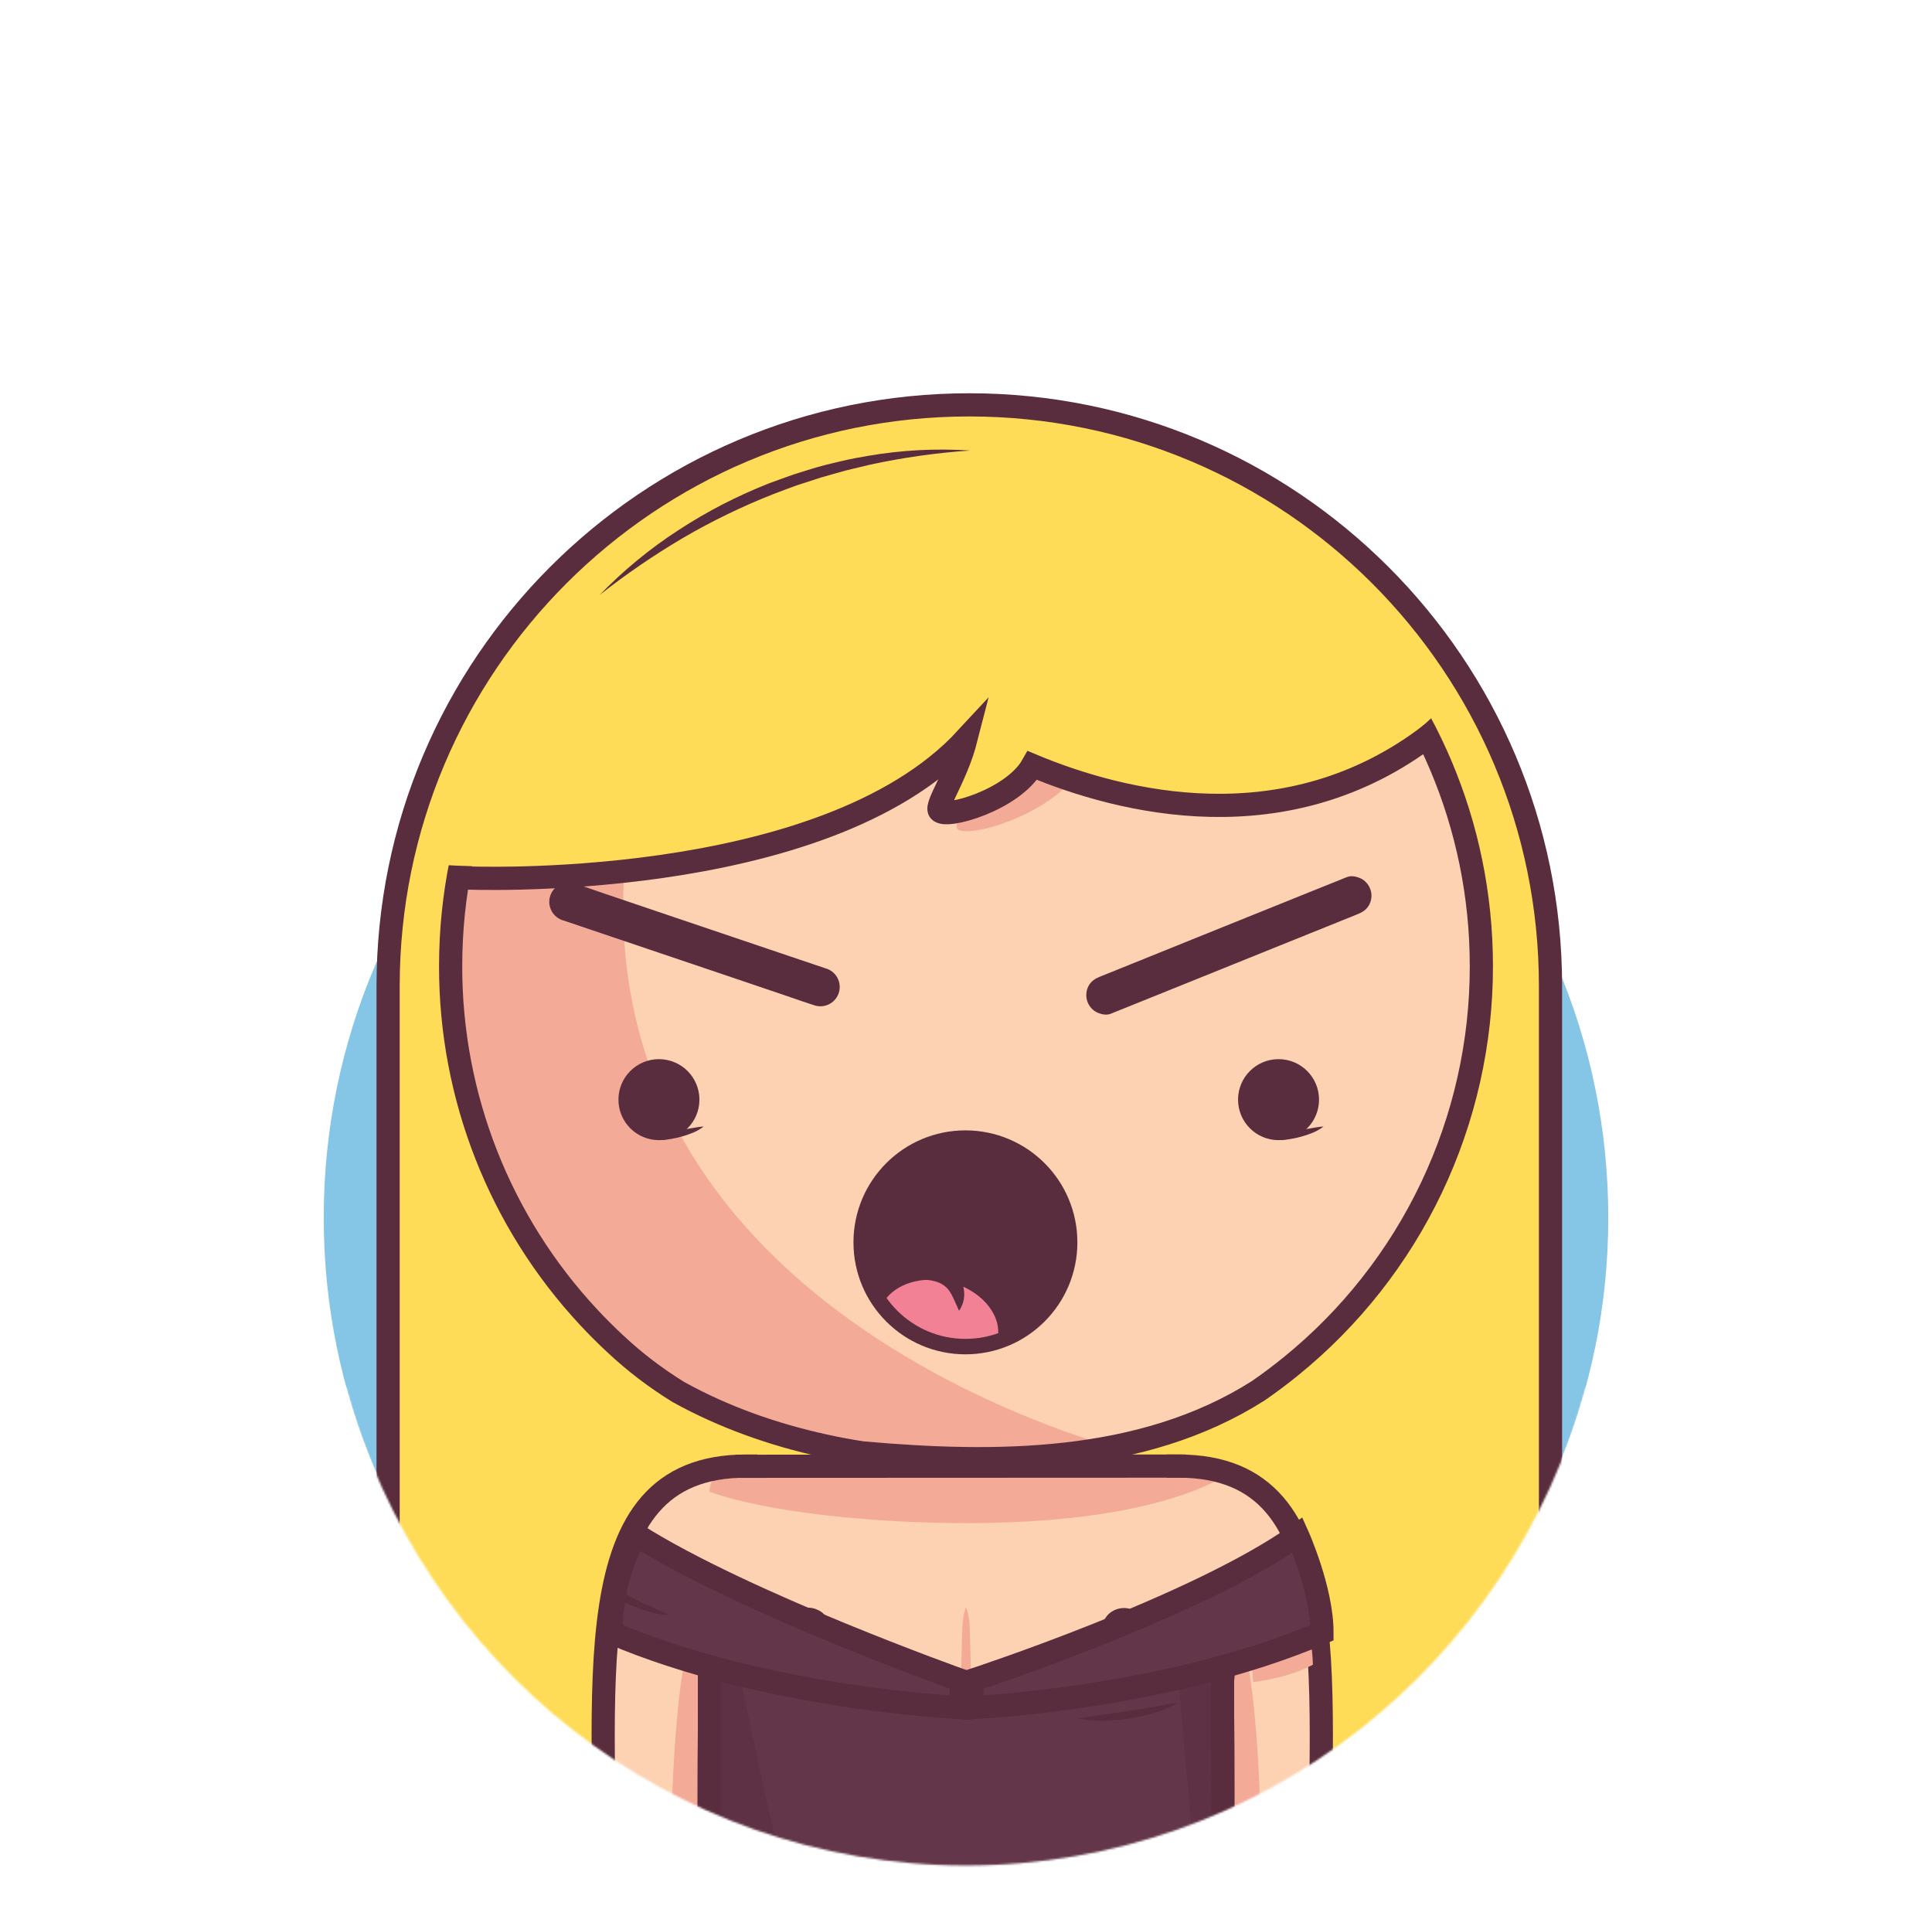 <svg width="1000" height="990" viewBox="0 0 1000 990" fill="none" xmlns="http://www.w3.org/2000/svg">
<mask id="mask0_22_832" style="mask-type:luminance" maskUnits="userSpaceOnUse" x="0" y="0" width="1000" height="966">
<path d="M1000 0H0V718.31H179.2C217.58 860.69 346.65 965.41 500 965.41C653.35 965.41 782.42 860.69 820.8 718.31H1000V0Z" fill="white"/>
</mask>
<g mask="url(#mask0_22_832)">
<path d="M500.001 962.602C683.603 962.602 832.443 813.763 832.443 630.16C832.443 446.558 683.603 297.718 500.001 297.718C316.398 297.718 167.559 446.558 167.559 630.16C167.559 813.763 316.398 962.602 500.001 962.602Z" fill="#85C5E5"/>
<path d="M501.709 209.52C335.569 209.52 200.879 344.2 200.879 510.35V816.78C200.879 982.92 335.569 1117.61 501.709 1117.61C667.849 1117.61 802.539 982.92 802.539 816.78V510.35C802.539 344.2 667.849 209.52 501.709 209.52Z" fill="#FEDC58" stroke="#592D3D" stroke-width="12" stroke-miterlimit="10"/>
<path d="M610 758.72C700.76 758.72 682 872.96 682.87 1000H610V758.72Z" fill="#FDD2B2"/>
<path d="M632.74 831.87L610 870L621.38 1000H653.14C653.91 819.73 632.74 831.87 632.74 831.87Z" fill="#F3AB98"/>
<path d="M233.25 500C233.25 352.68 352.68 233.25 500 233.25C647.32 233.25 766.75 352.68 766.75 500C766.788 539.694 757.949 578.895 740.88 614.731C723.811 650.568 698.945 682.135 668.1 707.12C662.627 711.573 656.98 715.803 651.16 719.81C591 758 515 758 446.39 751.89C439.73 750.89 433.09 749.63 426.5 748.18C400.17 742.38 374.68 733.43 351.13 720.38C345.31 716.793 339.667 712.92 334.2 708.76C328.706 704.576 323.432 700.11 318.4 695.38C313.64 690.96 309.044 686.367 304.61 681.6C258.667 632.299 233.161 567.39 233.25 500Z" fill="#FDD2B2"/>
<path d="M269.612 634.48C270.312 635.68 271.002 636.88 271.722 638.06C272.152 638.78 272.602 639.48 273.052 640.2C273.712 641.27 274.372 642.34 275.052 643.39C275.532 644.15 276.052 644.89 276.512 645.63C277.172 646.63 277.832 647.63 278.512 648.63C279.022 649.39 279.512 650.15 280.072 650.91C280.732 651.91 281.392 652.83 282.072 653.79C282.612 654.56 283.172 655.32 283.722 656.09C284.272 656.86 285.062 657.94 285.722 658.86C286.382 659.78 286.872 660.39 287.452 661.15C288.032 661.91 288.822 662.95 289.522 663.85C290.222 664.75 290.712 665.36 291.312 666.11C291.912 666.86 292.722 667.87 293.432 668.74C294.142 669.61 294.662 670.23 295.282 670.97C295.902 671.71 296.722 672.69 297.452 673.54C298.182 674.39 298.722 675.01 299.362 675.74L301.582 678.24C302.232 678.97 302.892 679.68 303.582 680.4C304.442 681.34 305.312 682.27 306.182 683.19L307.392 684.47C308.682 685.81 309.982 687.15 311.302 688.47L311.562 688.74C312.852 690.02 314.162 691.29 315.472 692.55L317.052 694.05C318.002 694.94 318.952 695.83 319.912 696.71L321.072 697.77C322.072 698.71 323.162 699.63 324.212 700.55C327.478 703.397 330.812 706.127 334.212 708.74C339.672 712.9 345.315 716.773 351.142 720.36C374.692 733.36 400.142 742.36 426.512 748.16C433.102 749.61 439.742 750.86 446.402 751.87C488.502 755.62 533.402 757.05 575.682 748.79C508.452 729 185.592 612.74 388.802 257.48C386.082 258.73 383.402 260.02 380.742 261.36L380.152 261.65C378.932 262.26 377.712 262.89 376.502 263.53L375.502 264.06C371.742 266.06 368.022 268.13 364.372 270.29L363.472 270.82C362.312 271.51 361.162 272.21 360.012 272.92L359.142 273.46C355.568 275.693 352.052 278.003 348.592 280.39L347.512 281.14C346.422 281.9 345.352 282.66 344.282 283.43L343.622 283.9C341.442 285.493 339.288 287.107 337.162 288.74L336.542 289.22C335.542 290 334.542 290.8 333.542 291.61L332.372 292.55C331.372 293.36 330.372 294.17 329.372 295C327.262 296.75 325.182 298.55 323.132 300.37L321.992 301.37L319.302 303.82L318.002 305C315.148 307.667 312.358 310.39 309.632 313.17L308.252 314.58C307.462 315.4 306.672 316.22 305.892 317.05C305.432 317.54 304.972 318.05 304.522 318.53C303.148 319.997 301.795 321.483 300.462 322.99C300.012 323.5 299.552 323.99 299.102 324.53C298.392 325.34 297.692 326.16 296.992 326.98L295.482 328.77C294.802 329.58 294.122 330.39 293.482 331.21C292.942 331.87 292.402 332.54 291.872 333.21C290.802 334.54 289.752 335.87 288.712 337.21C288.172 337.91 287.632 338.61 287.102 339.32C286.572 340.03 285.902 340.91 285.312 341.72C284.722 342.53 284.242 343.17 283.722 343.9C283.202 344.63 282.592 345.45 282.042 346.23C281.095 347.563 280.162 348.913 279.242 350.28C278.742 351.01 278.242 351.76 277.752 352.5C277.262 353.24 276.652 354.16 276.112 355L274.622 357.31L272.942 360.02C272.512 360.71 272.082 361.4 271.662 362.09C270.772 363.55 269.912 365.02 269.052 366.49L267.832 368.65C267.292 369.6 266.752 370.56 266.222 371.52C265.822 372.25 265.422 372.98 265.032 373.71C264.392 374.9 263.762 376.1 263.132 377.3L261.932 379.64C261.292 380.92 260.652 382.19 260.022 383.48C259.692 384.17 259.352 384.87 259.022 385.57C258.502 386.66 258.022 387.76 257.492 388.86C257.182 389.52 256.882 390.18 256.582 390.86C255.842 392.507 255.118 394.173 254.412 395.86C254.192 396.38 253.982 396.91 253.762 397.43C253.232 398.7 252.712 399.97 252.202 401.25C251.932 401.92 251.672 402.59 251.412 403.25C250.912 404.51 250.412 405.78 249.962 407.05C249.752 407.6 249.542 408.15 249.342 408.7C248.715 410.453 248.098 412.207 247.492 413.96L246.932 415.66C246.492 416.993 246.062 418.327 245.642 419.66L245.042 421.57C244.572 423.11 244.112 424.65 243.672 426.2C243.572 426.53 243.472 426.86 243.382 427.2C242.862 429.04 242.362 430.887 241.882 432.74C241.722 433.33 241.582 433.93 241.432 434.52C241.082 435.91 240.742 437.3 240.432 438.7L240.012 440.45C239.582 442.35 239.162 444.25 238.772 446.16L238.622 446.93C238.282 448.63 237.948 450.33 237.622 452.03C237.512 452.64 237.412 453.24 237.302 453.85C237.042 455.34 236.792 456.85 236.562 458.35C236.482 458.86 236.392 459.35 236.322 459.87C236.022 461.82 235.752 463.78 235.492 465.75L235.342 467.05C235.142 468.64 234.962 470.24 234.792 471.84C234.732 472.44 234.662 473.04 234.602 473.65C234.442 475.33 234.292 477.02 234.152 478.71C234.152 479.06 234.092 479.4 234.072 479.71C233.925 481.71 233.795 483.727 233.682 485.76C233.682 486.29 233.682 486.83 233.612 487.36C233.545 488.933 233.485 490.503 233.432 492.07C233.432 492.66 233.432 493.25 233.432 493.84C233.432 495.89 233.352 497.95 233.352 500.01C233.352 500.01 233.352 500.08 233.352 500.11C233.352 502.33 233.352 504.53 233.432 506.73C233.432 507.49 233.492 508.25 233.512 509.01C233.562 510.48 233.612 511.95 233.682 513.42C233.682 514.31 233.792 515.19 233.842 516.08C233.922 517.41 233.992 518.74 234.092 520.08C234.162 521.08 234.252 521.97 234.332 522.91C234.442 524.17 234.542 525.43 234.672 526.68C234.762 527.68 234.882 528.62 234.982 529.59C235.122 530.8 235.252 532.02 235.402 533.23C235.522 534.23 235.662 535.23 235.792 536.18C235.952 537.36 236.112 538.55 236.292 539.73C236.442 540.73 236.602 541.73 236.762 542.73C236.942 543.89 237.132 545.06 237.332 546.22C237.512 547.22 237.692 548.22 237.882 549.22C238.092 550.37 238.312 551.52 238.532 552.66C238.752 553.8 238.942 554.66 239.152 555.66C239.392 556.8 239.632 557.93 239.892 559.06C240.152 560.19 240.332 561.06 240.572 561.99C240.832 563.12 241.112 564.24 241.392 565.35C241.672 566.46 241.882 567.3 242.132 568.26C242.432 569.38 242.732 570.49 243.042 571.6C243.302 572.6 243.572 573.52 243.852 574.47C244.172 575.58 244.502 576.68 244.852 577.78C245.202 578.88 245.432 579.67 245.732 580.62C246.032 581.57 246.432 582.81 246.792 583.9C247.152 584.99 247.412 585.77 247.732 586.7C248.112 587.79 248.492 588.88 248.882 589.97C249.212 590.88 249.532 591.8 249.882 592.71L251.122 595.98C251.472 596.87 251.812 597.77 252.122 598.66C252.562 599.75 253.012 600.85 253.462 601.94C253.822 602.8 254.172 603.67 254.542 604.53C255.012 605.65 255.542 606.75 255.992 607.86C256.362 608.68 256.722 609.51 257.092 610.33C257.612 611.49 258.162 612.63 258.692 613.77L259.772 616.07C260.382 617.33 261.012 618.57 261.642 619.82C261.962 620.45 262.262 621.09 262.592 621.72C264.512 625.46 266.512 629.15 268.592 632.79C268.882 633.26 269.252 633.87 269.612 634.48Z" fill="#F3AB98"/>
<path d="M233.25 500C233.25 352.68 352.68 233.25 500 233.25C647.32 233.25 766.75 352.68 766.75 500C766.788 539.694 757.949 578.895 740.88 614.731C723.811 650.568 698.945 682.135 668.1 707.12C662.627 711.573 656.98 715.803 651.16 719.81C591 758 515 758 446.39 751.89C439.73 750.89 433.09 749.63 426.5 748.18C400.17 742.38 374.68 733.43 351.13 720.38C345.31 716.793 339.667 712.92 334.2 708.76C328.706 704.576 323.432 700.11 318.4 695.38C313.64 690.96 309.044 686.367 304.61 681.6C258.667 632.299 233.161 567.39 233.25 500Z" stroke="#592D3D" stroke-width="12" stroke-miterlimit="10"/>
<path d="M386.122 758.72C295.352 758.72 314.122 872.96 313.252 1000H386.122V758.72Z" fill="#FDD2B2"/>
<path d="M367.232 831.87L390.002 870L378.612 1000H346.882C346.072 819.73 367.232 831.87 367.232 831.87Z" fill="#F3AB98"/>
<path d="M619.472 1070H380.532C377.011 1070 373.636 1068.6 371.148 1066.11C368.659 1063.62 367.262 1060.24 367.262 1056.72V772C367.262 768.479 368.659 765.103 371.148 762.613C373.636 760.123 377.011 758.722 380.532 758.72H613.762C626.852 758.72 632.762 766.38 632.762 778.6V1056.68C632.767 1058.43 632.427 1060.16 631.761 1061.78C631.096 1063.39 630.117 1064.86 628.883 1066.1C627.648 1067.34 626.181 1068.32 624.566 1068.99C622.951 1069.66 621.22 1070 619.472 1070Z" fill="#FDD2B2"/>
<path d="M629.052 766.62C628.055 765.394 627.212 764.051 626.542 762.62C624.141 760.739 621.284 759.527 618.262 759.11C616.773 758.88 615.268 758.766 613.762 758.77H380.532C377.02 758.773 373.652 760.166 371.165 762.646C368.679 765.125 367.275 768.488 367.262 772C396.262 782.42 450.552 788.24 500.002 788.24C563.062 788.24 604.382 778.89 629.052 766.62Z" fill="#F3AB98"/>
<path d="M610 758.72C700.76 758.72 682 872.96 682.87 1000H632.74" stroke="#592D3D" stroke-width="12" stroke-miterlimit="10" stroke-linecap="square"/>
<path d="M386.122 758.72C295.352 758.72 314.122 872.96 313.252 1000H363.322" stroke="#592D3D" stroke-width="12" stroke-miterlimit="10" stroke-linecap="square"/>
<path d="M380.531 758.82L613.761 758.72" stroke="#592D3D" stroke-width="12" stroke-miterlimit="10"/>
<path d="M380.532 1070H497.152C388.002 1070 396.242 838.82 367.262 838.82V1056.68C367.257 1058.43 367.596 1060.16 368.26 1061.77C368.925 1063.39 369.901 1064.86 371.134 1066.09C372.366 1067.33 373.831 1068.31 375.444 1068.98C377.056 1069.65 378.785 1070 380.532 1070Z" fill="#F3AB98"/>
<path d="M361.259 860.85C361.069 857.18 361.149 853.51 361.309 849.85C361.469 846.19 361.779 842.5 362.169 838.85C362.369 837.01 362.569 835.18 362.819 833.34C363.069 831.5 363.309 829.67 363.669 827.83C364.378 824.022 365.585 820.324 367.259 816.83C368.933 820.324 370.14 824.022 370.849 827.83C371.209 829.67 371.469 831.5 371.699 833.34C371.929 835.18 372.149 837.01 372.349 838.85C372.729 842.52 373.029 846.19 373.199 849.85C373.369 853.51 373.449 857.19 373.259 860.85H361.259Z" fill="#592D3D"/>
<path d="M632.742 870V878C633.002 912 633.002 947 632.742 980.75C632.742 983.62 632.742 986.47 632.742 989.28V1056.69C632.746 1058.44 632.405 1060.17 631.74 1061.78C631.075 1063.39 630.099 1064.86 628.866 1066.1C627.634 1067.33 626.17 1068.31 624.558 1068.98C622.946 1069.65 621.217 1070 619.472 1070H380.532C377.011 1070 373.636 1068.6 371.148 1066.11C368.659 1063.62 367.262 1060.24 367.262 1056.72V998.52C367.262 996.01 367.262 993.45 367.262 990.87C367.012 956 367.012 921 367.262 885.57V860.85" stroke="#592D3D" stroke-width="12" stroke-miterlimit="10"/>
<path d="M626.74 870C626.55 865.83 626.64 861.65 626.8 857.47C626.96 853.29 627.27 849.12 627.65 844.94C627.85 842.85 628.06 840.76 628.3 838.67C628.54 836.58 628.79 834.5 629.15 832.41C629.847 828.106 631.052 823.9 632.74 819.88C634.428 823.9 635.633 828.106 636.33 832.41C636.69 834.5 636.95 836.59 637.18 838.67C637.41 840.75 637.63 842.85 637.83 844.94C638.21 849.12 638.52 853.29 638.68 857.47C638.84 861.65 638.93 865.83 638.74 870H626.74Z" fill="#592D3D"/>
<path d="M570.68 842.45C570.9 833 582.9 829 588.9 835C589.875 835.995 590.644 837.173 591.164 838.466C591.684 839.759 591.944 841.141 591.93 842.535C591.915 843.928 591.627 845.305 591.08 846.587C590.534 847.868 589.74 849.03 588.745 850.005C587.749 850.98 586.572 851.75 585.279 852.269C583.986 852.789 582.603 853.05 581.21 853.035C579.817 853.021 578.44 852.732 577.158 852.186C575.876 851.639 574.715 850.845 573.74 849.85C572.766 848.88 571.994 847.727 571.469 846.456C570.944 845.186 570.675 843.825 570.68 842.45Z" fill="#592D3D"/>
<path d="M408.109 842.15C407.899 834 416.899 830 422.899 833C430.899 836 430.899 847 422.899 852C418.899 854 414.899 852 411.149 849.52C410.182 848.552 409.416 847.403 408.894 846.138C408.372 844.874 408.106 843.518 408.109 842.15Z" fill="#592D3D"/>
<path d="M500 831.77C500.715 833.655 501.218 835.614 501.5 837.61C501.797 839.543 501.961 841.494 501.99 843.45L502.29 855.14C502.38 859.03 502.5 862.93 502.54 866.83L502.71 878.5C502.94 894.07 502.93 909.66 502.99 925.24C503.05 940.82 503.17 956.4 502.99 971.98C502.9 979.77 502.69 987.56 502.46 995.35C502.36 999.24 502.17 1003.14 501.79 1007.03C501.45 1010.96 500.859 1014.87 500.02 1018.72C499.181 1014.87 498.59 1010.96 498.25 1007.03C497.87 1003.14 497.68 999.24 497.58 995.35C497.35 987.56 497.14 979.77 497.05 971.98C496.85 956.4 497.05 940.82 497.05 925.24C497.05 909.66 497.05 894.09 497.23 878.51L497.4 866.81L497.73 855.13L498.06 843.45C498.097 841.494 498.264 839.543 498.56 837.61C498.822 835.616 499.305 833.657 500 831.77Z" fill="#F3AB98"/>
<path d="M425.219 883C426.702 882.295 428.272 881.791 429.889 881.5C431.433 881.21 432.998 881.043 434.569 881L443.919 880.67L462.619 880.26C475.079 880.07 487.529 880.02 499.999 879.99C512.469 879.96 524.929 879.83 537.389 879.99C543.619 880.08 549.849 880.29 556.089 880.52C559.199 880.63 562.319 880.82 565.429 881.19C568.587 881.54 571.713 882.135 574.779 882.97C571.715 883.81 568.588 884.402 565.429 884.74C562.319 885.12 559.199 885.31 556.089 885.41C549.849 885.64 543.619 885.84 537.389 885.93C524.929 886.12 512.469 885.93 499.999 885.93C487.529 885.93 475.069 885.93 462.599 885.78C456.369 885.72 450.139 885.52 443.919 885.28L434.569 884.94C433.001 884.898 431.44 884.73 429.899 884.44C428.282 884.17 426.708 883.686 425.219 883Z" fill="#F3AB98"/>
<path d="M442.41 914.38C443.591 913.817 444.853 913.442 446.15 913.27C447.349 913.101 448.561 913.051 449.77 913.12C452.16 913.22 454.55 913.28 456.94 913.33C461.72 913.44 466.5 913.48 471.28 913.5C480.91 913.5 490.37 913.58 500.04 913.29C509.71 913 519.3 912.86 528.92 912.9C533.73 912.9 538.54 913.03 543.34 913.14C545.757 913.173 548.17 913.33 550.57 913.61C553.037 913.883 555.472 914.395 557.84 915.14C555.528 916.048 553.129 916.719 550.68 917.14C548.296 917.57 545.888 917.857 543.47 918C538.65 918.35 533.83 918.65 529.02 918.82C519.38 919.18 509.75 919.14 500.14 919.27C495.33 919.27 490.53 919.49 485.66 919.37C480.79 919.25 475.97 919.24 471.14 919.06C466.31 918.88 461.46 918.48 456.64 917.98C454.22 917.71 451.82 917.41 449.41 917.08C448.193 916.931 446.996 916.65 445.84 916.24C444.599 915.82 443.439 915.191 442.41 914.38Z" fill="#F3AB98"/>
<path d="M438.93 949.87C440.116 949.172 441.405 948.666 442.75 948.37C444.003 948.078 445.283 947.914 446.57 947.88L454.2 947.56C459.29 947.38 464.39 947.23 469.48 947.15C479.66 947 489.84 947 500 947C510.16 947 520.36 946.83 530.54 947C535.63 947.09 540.72 947.3 545.81 947.53C548.363 947.616 550.91 947.836 553.44 948.19C556.045 948.547 558.61 949.153 561.1 950C558.618 950.831 556.063 951.423 553.47 951.77C550.937 952.132 548.387 952.356 545.83 952.44C540.74 952.67 535.65 952.88 530.56 952.97C520.38 953.17 510.19 953.03 500.01 952.97C489.83 952.91 479.65 952.91 469.47 952.72C464.38 952.62 459.28 952.44 454.19 952.23L446.56 951.86C445.273 951.821 443.993 951.653 442.74 951.36C441.398 951.07 440.112 950.567 438.93 949.87Z" fill="#F3AB98"/>
<path d="M568.442 849.8C547.262 856.69 526.442 867.28 505.592 869.47C478.842 872.29 451.492 856.1 423.292 848.39C421.142 845.81 404.942 833.95 389.822 834.45C377.942 834.85 374.732 838.75 371.422 842.64L367.262 1056.12C367.262 1059.64 368.66 1063.01 371.148 1065.5C373.637 1067.99 377.012 1069.39 380.532 1069.39H619.472C622.991 1069.39 626.366 1067.99 628.855 1065.5C631.344 1063.01 632.742 1059.64 632.742 1056.12L630.362 840.76C625.932 840.76 623.262 831.36 609.952 835.67C593.662 841 569.712 848.28 568.442 849.8Z" fill="#633749"/>
<path d="M632.739 831.31L609.949 869.4L621.339 999.43H632.939V893.78L632.739 831.31Z" fill="#5E3244"/>
<path d="M380.532 1069.39H497.152C387.952 1069.39 396.242 838.25 367.262 838.25V1056.12C367.262 1059.64 368.66 1063.01 371.148 1065.5C373.637 1067.99 377.012 1069.39 380.532 1069.39Z" fill="#5E3244"/>
<path d="M361.26 860.4C361.047 857.642 361.013 854.872 361.16 852.11C361.287 849.343 361.523 846.573 361.87 843.8C362.05 842.41 362.22 841.03 362.44 839.64C362.66 838.25 362.88 836.87 363.22 835.48C363.905 832.528 365.066 829.707 366.66 827.13C368.347 829.646 369.607 832.423 370.39 835.35C370.78 836.73 371.07 838.11 371.32 839.48C371.57 840.85 371.82 842.24 372.04 843.62C372.48 846.37 372.83 849.13 373.04 851.89C373.295 854.645 373.365 857.415 373.25 860.18L361.26 860.4Z" fill="#592D3D"/>
<path d="M632.742 869.4V877.4C633.002 911.4 633.002 946.4 632.742 980.16C632.742 983.03 632.742 985.88 632.742 988.69V1056.1C632.742 1059.62 631.344 1062.99 628.855 1065.48C626.366 1067.97 622.991 1069.37 619.472 1069.37H380.532C377.012 1069.37 373.637 1067.97 371.148 1065.48C368.66 1062.99 367.262 1059.62 367.262 1056.1V998C367.262 995.493 367.262 992.943 367.262 990.35C367.012 955.49 367.012 920.49 367.262 885.05V860.29" stroke="#592D3D" stroke-width="12" stroke-miterlimit="10"/>
<path d="M626.762 869.38C626.793 866.526 627.01 863.676 627.412 860.85C627.792 858.017 628.278 855.193 628.872 852.38C629.172 850.97 629.472 849.56 629.812 848.16C630.152 846.76 630.502 845.35 630.962 843.95C631.905 840.985 633.316 838.19 635.142 835.67C636.608 838.416 637.621 841.381 638.142 844.45C638.402 845.9 638.562 847.34 638.692 848.78C638.822 850.22 638.942 851.66 639.042 853.09C639.222 855.96 639.322 858.83 639.292 861.68C639.292 864.535 639.112 867.387 638.752 870.22L626.762 869.38Z" fill="#592D3D"/>
<path d="M557.91 889.36C562.32 888.58 566.67 887.97 571.01 887.36L584.01 885.43C588.32 884.78 592.62 884.07 596.92 883.33C601.22 882.59 605.53 881.75 609.99 881.13C606.08 883.32 601.947 885.083 597.66 886.39C593.41 887.721 589.064 888.724 584.66 889.39C580.249 890.074 575.794 890.445 571.33 890.5C566.83 890.58 562.333 890.198 557.91 889.36Z" fill="#592D3D"/>
<path d="M329.09 794.17C385.21 829.75 497.57 869.7 497.57 869.7L497.41 883.7C497.41 883.7 397 879.36 316.32 844.9C316.32 814.38 329.09 794.17 329.09 794.17Z" fill="#633749" stroke="#592D3D" stroke-width="12" stroke-miterlimit="10"/>
<path d="M648.659 870.5C648.659 870.5 666.359 868.65 679.559 861.5C679.449 857.25 678.959 853.39 678.959 853.39L648.109 864.07L648.659 870.5Z" fill="#F3AB98"/>
<path d="M671.55 794.43C619 831.8 503 869.7 503 869.7L503.17 883.7C503.17 883.7 603.58 879.4 684.25 844.94C684.29 822.67 671.55 794.43 671.55 794.43Z" fill="#633749" stroke="#592D3D" stroke-width="12" stroke-miterlimit="10"/>
<path d="M320.632 822.65C320.912 822.89 321.462 823.26 321.902 823.57C322.342 823.88 322.902 824.21 323.352 824.52C324.352 825.12 325.352 825.73 326.432 826.29C328.512 827.45 330.662 828.54 332.862 829.57C335.062 830.6 337.282 831.57 339.512 832.57C340.632 833.07 341.742 833.57 342.852 834.15C343.962 834.73 345.072 835.25 346.162 835.91C343.661 835.778 341.177 835.417 338.742 834.83C336.322 834.23 333.932 833.513 331.572 832.68C329.185 831.853 326.848 830.888 324.572 829.79C323.442 829.23 322.312 828.63 321.212 827.95C320.662 827.61 320.122 827.26 319.572 826.89C318.987 826.491 318.429 826.053 317.902 825.58L320.632 822.65Z" fill="#592D3D"/>
<path d="M341.062 590.04C352.637 590.04 362.022 580.656 362.022 569.08C362.022 557.504 352.637 548.12 341.062 548.12C329.486 548.12 320.102 557.504 320.102 569.08C320.102 580.656 329.486 590.04 341.062 590.04Z" fill="#592D3D"/>
<path d="M340.932 586C342.722 585.9 344.722 585.74 346.632 585.54C348.542 585.34 350.492 585.1 352.422 584.8C354.352 584.5 356.292 584.15 358.232 583.8C360.172 583.45 362.152 583.12 364.232 582.97C362.599 584.227 360.815 585.275 358.922 586.09C357.039 586.877 355.109 587.544 353.142 588.09C351.172 588.664 349.168 589.119 347.142 589.45C345.082 589.81 342.994 589.991 340.902 589.99L340.932 586Z" fill="#592D3D"/>
<path d="M661.773 590.04C673.348 590.04 682.732 580.656 682.732 569.08C682.732 557.504 673.348 548.12 661.773 548.12C650.197 548.12 640.812 557.504 640.812 569.08C640.812 580.656 650.197 590.04 661.773 590.04Z" fill="#592D3D"/>
<path d="M661.77 586C663.57 585.9 665.56 585.74 667.47 585.54C669.38 585.34 671.34 585.1 673.27 584.8C675.2 584.5 677.14 584.15 679.08 583.8C681.02 583.45 683 583.12 685.08 582.97C683.445 584.225 681.662 585.273 679.77 586.09C677.887 586.877 675.957 587.544 673.99 588.09C672.019 588.663 670.016 589.117 667.99 589.45C665.929 589.81 663.842 589.99 661.75 589.99L661.77 586Z" fill="#592D3D"/>
<path d="M499.7 696.88C529.496 696.88 553.65 672.726 553.65 642.93C553.65 613.134 529.496 588.98 499.7 588.98C469.904 588.98 445.75 613.134 445.75 642.93C445.75 672.726 469.904 696.88 499.7 696.88Z" fill="#592D3D"/>
<path d="M491.212 663.39C477.142 660.02 463.592 664.39 457.762 673.26C463.351 681.722 471.455 688.216 480.931 691.829C490.407 695.443 500.777 695.992 510.582 693.4C512.622 692.862 514.627 692.194 516.582 691.4C517.932 679.39 507.082 667.18 491.212 663.39Z" fill="#F28195"/>
<path d="M478.652 652H479.452H480.102C480.532 652 480.942 652 481.352 652.06C482.173 652.121 482.988 652.237 483.792 652.41C485.427 652.73 487.019 653.244 488.532 653.94C491.71 655.364 494.411 657.673 496.312 660.59C498.107 663.353 499.069 666.575 499.082 669.87C499.078 672.903 498.138 675.86 496.392 678.34C495.092 675.58 494.152 673.14 493.082 671.05C492.609 670.057 492.067 669.098 491.462 668.18C490.903 667.368 490.248 666.626 489.512 665.97C488.114 664.749 486.47 663.842 484.692 663.31C483.757 663.024 482.805 662.793 481.842 662.62C481.352 662.55 480.842 662.46 480.372 662.4L479.642 662.33H479.312C479.232 662.33 479.052 662.33 479.122 662.33L478.652 652Z" fill="#592D3D"/>
<path d="M499.7 696.88C529.496 696.88 553.65 672.726 553.65 642.93C553.65 613.134 529.496 588.98 499.7 588.98C469.904 588.98 445.75 613.134 445.75 642.93C445.75 672.726 469.904 696.88 499.7 696.88Z" stroke="#592D3D" stroke-width="8" stroke-miterlimit="10"/>
<path d="M559.289 397.34C546.419 421.34 499.289 434.78 495.459 428.76C491.159 422.03 533.299 373.44 509.359 322.62" fill="#F3AB98"/>
<path d="M746.9 365.72C703.39 275.43 606.63 223.72 502.16 223.72C370.97 223.72 248.66 318.72 226.84 447.46C226.84 447.46 429.25 462.78 502.09 380.06C511.7 384.77 658.18 457.67 746.9 365.72Z" fill="#FEDC58"/>
<path d="M502.161 233.15C484.72 234.338 467.388 236.787 450.301 240.48L437.621 243.53C433.421 244.66 429.261 245.9 425.081 247.08L412.691 251.08C408.601 252.54 404.561 254.08 400.491 255.62C384.309 261.977 368.639 269.569 353.621 278.33C338.555 287.205 324.106 297.088 310.371 307.91C322.652 295.213 336.336 283.954 351.161 274.35C365.998 264.65 381.795 256.504 398.301 250.04C402.471 248.54 406.621 246.98 410.801 245.53C415.041 244.24 419.241 242.83 423.501 241.63C427.761 240.43 432.081 239.44 436.391 238.42C440.701 237.4 445.071 236.66 449.391 235.89C466.812 232.905 484.525 231.986 502.161 233.15Z" fill="#592D3D"/>
<path d="M537.229 398.81C526.899 418.12 489.069 428.88 485.999 424C482.549 418.6 516.379 379.58 497.159 338.78" fill="#FEDC58"/>
<path d="M240.152 454.33C240.152 454.33 425.722 462.61 500.012 382.33C495.012 401.85 484.262 416.42 486.222 419.49C489.112 424.02 524.222 414.07 534.382 396.14C579.942 415.14 665.862 437.47 740.532 380.05" stroke="#592D3D" stroke-width="12" stroke-miterlimit="10"/>
<path d="M427.29 501.13L414.29 496.74L383.09 486.2L345.49 473.49L313 462.49C307.73 460.71 302.49 458.81 297.19 457.15L296.97 457.07C294.412 456.365 291.678 456.704 289.371 458.014C287.063 459.324 285.37 461.497 284.665 464.055C283.959 466.613 284.299 469.347 285.609 471.654C286.919 473.962 289.092 475.655 291.65 476.36L304.65 480.75L335.85 491.29L373.45 503.99L405.94 514.99C411.2 516.77 416.44 518.66 421.75 520.33L421.97 520.41C423.236 520.759 424.559 520.856 425.863 520.694C427.167 520.532 428.426 520.115 429.569 519.466C430.712 518.817 431.715 517.95 432.523 516.914C433.33 515.877 433.925 514.692 434.275 513.425C434.624 512.158 434.721 510.835 434.559 509.532C434.397 508.228 433.979 506.969 433.331 505.826C432.682 504.683 431.815 503.68 430.778 502.872C429.742 502.065 428.556 501.469 427.29 501.12V501.13Z" fill="#592D3D"/>
<path d="M697.181 453.9L684.461 459L653.921 471.31L617.111 486.15L585.301 499C580.141 501.08 574.985 503.16 569.831 505.24L569.611 505.32C567.101 506.32 565.051 507.49 563.611 509.92C562.271 512.256 561.912 515.029 562.611 517.63C563.306 520.152 564.956 522.304 567.211 523.63C569.431 524.81 572.471 525.63 574.911 524.63L587.641 519.5L618.181 507.19L655.001 492.33L686.811 479.51C691.961 477.43 697.131 475.36 702.281 473.27L702.501 473.18C705.011 472.18 707.061 471.01 708.501 468.59C709.166 467.456 709.6 466.201 709.779 464.899C709.958 463.597 709.878 462.272 709.545 461.001C709.211 459.729 708.63 458.536 707.835 457.489C707.04 456.442 706.047 455.562 704.911 454.9C702.691 453.73 699.641 452.9 697.201 453.9H697.181Z" fill="#592D3D"/>
</g>
</svg>
